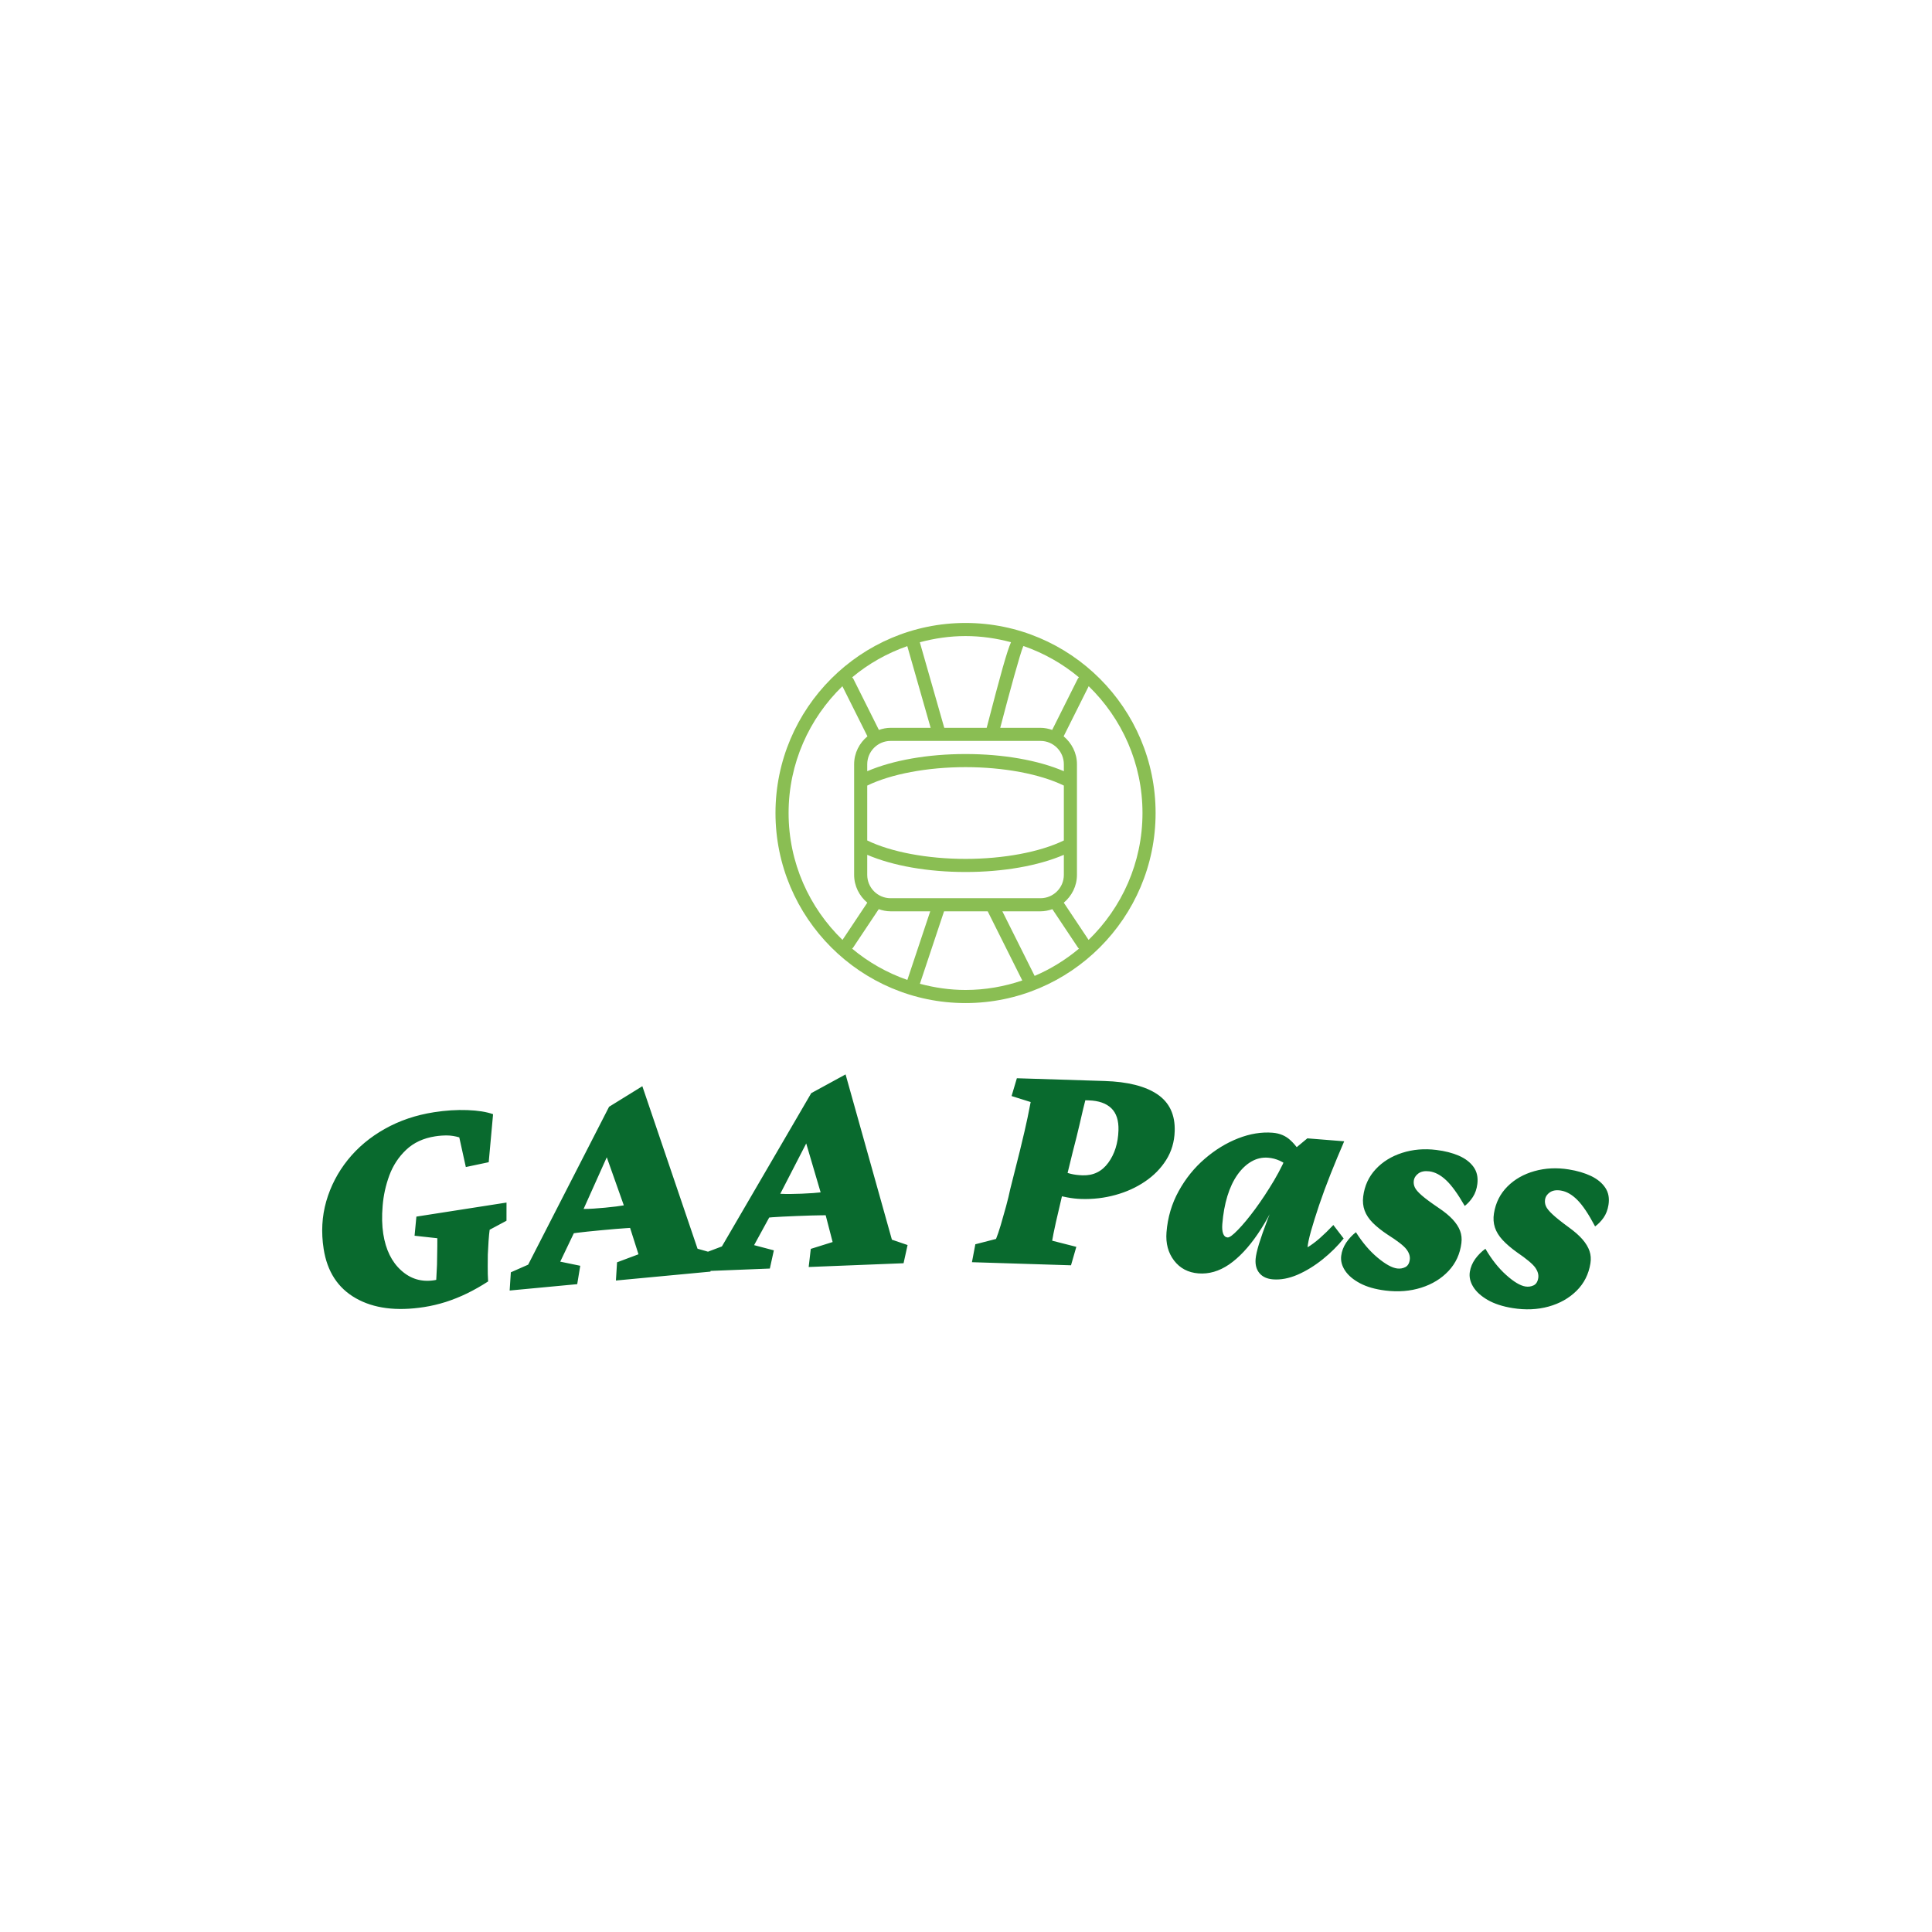 <svg xmlns="http://www.w3.org/2000/svg" version="1.1" xmlns:xlink="http://www.w3.org/1999/xlink" xmlns:svgjs="http://svgjs.dev/svgjs" width="1500" height="1500" viewBox="0 0 1500 1500"><rect width="1500" height="1500" fill="#ffffff"></rect><g transform="matrix(0.667,0,0,0.667,249.394,483.648)"><svg viewBox="0 0 396 211" data-background-color="#ffffff" preserveAspectRatio="xMidYMid meet" height="799" width="1500" xmlns="http://www.w3.org/2000/svg" xmlns:xlink="http://www.w3.org/1999/xlink"><g id="tight-bounds" transform="matrix(1,0,0,1,0.24,0.007)"><svg viewBox="0 0 395.52 210.985" height="210.985" width="395.52"><g><svg viewBox="0 0 395.52 210.985" height="210.985" width="395.52"><g transform="matrix(1,0,0,1,0,138.77)"><svg viewBox="0 0 395.52 72.214" height="72.214" width="395.52"><g id="textblocktransform"><svg viewBox="0 0 395.52 72.214" height="72.214" width="395.52" id="textblock"><g><svg viewBox="0 0 395.52 72.214" height="72.214" width="395.52"><g transform="matrix(1,0,0,1,0,0)"><svg width="395.52" viewBox="2.167 -26.474 195.651 35.722" height="72.214" data-palette-color="#096a2e"><path d="M17.662 8.904v0c-4.203 0.655-7.666 0.206-10.391-1.346-2.717-1.547-4.345-4.046-4.883-7.498v0c-0.394-2.529-0.261-4.945 0.398-7.247 0.667-2.303 1.757-4.4 3.271-6.289 1.52-1.89 3.397-3.461 5.631-4.714 2.233-1.259 4.726-2.103 7.479-2.532v0c1.765-0.275 3.456-0.383 5.071-0.324 1.615 0.059 2.919 0.267 3.913 0.624v0l-0.664 7.3-3.478 0.734-0.997-4.51c-0.644-0.19-1.256-0.287-1.837-0.291-0.588-0.009-1.199 0.035-1.831 0.134v0c-1.798 0.28-3.27 0.965-4.416 2.054-1.14 1.082-1.991 2.378-2.552 3.89-0.554 1.51-0.894 3.054-1.018 4.632-0.133 1.573-0.101 2.991 0.096 4.256v0c0.375 2.404 1.28 4.254 2.717 5.548 1.431 1.302 3.111 1.802 5.041 1.501v0c0.191-0.03 0.379-0.076 0.566-0.139 0.179-0.062 0.379-0.123 0.599-0.184 0.219-0.068 0.418-0.133 0.597-0.194v0l-1.587 2.868 0.238-4.702c0.015-0.292 0.022-0.705 0.02-1.238-0.002-0.533 0.007-1.06 0.026-1.583 0.013-0.522 0.014-0.927 0.003-1.215v0l-3.46-0.382 0.276-2.907 13.704-2.136-0.004 2.764-2.56 1.37c-0.06 0.434-0.116 1.01-0.166 1.726-0.049 0.723-0.087 1.41-0.113 2.062v0c-0.002 0.419-0.007 1.017-0.014 1.794-0.006 0.784 0.014 1.543 0.061 2.278v0c-1.061 0.685-2.123 1.289-3.189 1.812-1.066 0.517-2.149 0.952-3.247 1.306-1.093 0.346-2.193 0.605-3.3 0.778zM40.945 5.421l-10.274 0.968 0.181-2.77 2.633-1.162 12.303-24.009 5.059-3.128 8.394 24.712 2.425 0.686-0.46 2.795-14.377 1.354 0.172-2.768 3.259-1.221-1.712-5.383-0.405-1.74-3.542-9.992 1.483 0.925-4.225 9.418-0.433 1.487-3.063 6.405 3.042 0.628zM39.369-2.145v0l0.556-3.808c0.739-0.043 1.47-0.065 2.193-0.066 0.723-0.001 1.735-0.063 3.036-0.186v0c1.274-0.12 2.317-0.252 3.127-0.395 0.803-0.143 1.556-0.26 2.257-0.353v0l-0.56 3.759c-0.292 0.028-0.845 0.063-1.658 0.106-0.812 0.05-2.048 0.153-3.707 0.309v0c-1.659 0.156-2.886 0.285-3.68 0.387-0.793 0.108-1.315 0.191-1.564 0.247zM70.235 3.047l-10.312 0.41 0.331-2.755 2.691-1.018 13.585-23.308 5.221-2.85 7.044 25.13 2.384 0.816-0.61 2.767-14.429 0.573 0.321-2.755 3.321-1.042-1.418-5.468-0.31-1.759-2.996-10.169 1.431 1.004-4.73 9.175-0.512 1.461-3.405 6.23 3.003 0.792zM69.07-4.593v0l0.761-3.773c0.74-0.003 1.472 0.015 2.194 0.053 0.722 0.038 1.736 0.031 3.042-0.021v0c1.279-0.051 2.327-0.126 3.143-0.225 0.81-0.099 1.568-0.176 2.273-0.23v0l-0.763 3.723c-0.293 0.012-0.847 0.017-1.661 0.016-0.814 0.006-2.053 0.042-3.718 0.108v0c-1.665 0.066-2.897 0.129-3.696 0.187-0.798 0.065-1.323 0.119-1.575 0.162zM116.029 2.553l-15.063-0.472 0.516-2.725 3.147-0.812c0.209-0.507 0.448-1.21 0.717-2.109 0.269-0.905 0.539-1.857 0.81-2.856 0.272-1.005 0.482-1.872 0.631-2.601v0l1.475-5.857c0.551-2.257 0.941-3.942 1.169-5.056 0.228-1.113 0.383-1.892 0.464-2.336v0l-2.903-0.912 0.805-2.706 13.333 0.419c3.518 0.11 6.195 0.785 8.031 2.022 1.835 1.245 2.714 3.113 2.635 5.606v0c-0.051 1.633-0.484 3.093-1.298 4.381-0.807 1.282-1.882 2.375-3.224 3.281-1.336 0.905-2.834 1.585-4.496 2.04-1.669 0.461-3.396 0.664-5.182 0.608v0c-0.706-0.022-1.418-0.101-2.134-0.238-0.716-0.129-1.199-0.248-1.449-0.355v0l0.922-3.573c0.19 0.106 0.547 0.221 1.07 0.344 0.523 0.13 1.121 0.205 1.794 0.226v0c1.633 0.051 2.933-0.588 3.902-1.918 0.969-1.33 1.484-2.972 1.545-4.924v0c0.047-1.499-0.318-2.621-1.095-3.366-0.777-0.745-1.915-1.141-3.414-1.188v0l-0.53-0.017c-0.076 0.284-0.186 0.728-0.332 1.331-0.146 0.602-0.338 1.43-0.578 2.483-0.24 1.046-0.579 2.413-1.019 4.1v0l-1.434 5.858c-0.438 1.841-0.808 3.43-1.111 4.767-0.295 1.338-0.485 2.276-0.568 2.814v0l3.672 0.935zM135.397 3.783v0c-1.562-0.125-2.794-0.775-3.696-1.951-0.902-1.182-1.285-2.617-1.151-4.305v0c0.181-2.266 0.8-4.353 1.856-6.262 1.048-1.902 2.366-3.536 3.953-4.901 1.588-1.371 3.283-2.409 5.084-3.114 1.809-0.705 3.557-0.99 5.245-0.855v0c1.09 0.087 1.999 0.474 2.726 1.161 0.735 0.681 1.44 1.61 2.115 2.788v0l-2.272 1.313c-0.448-0.424-0.949-0.761-1.504-1.013-0.562-0.252-1.145-0.403-1.75-0.451v0c-0.89-0.071-1.732 0.119-2.523 0.57-0.792 0.452-1.504 1.124-2.138 2.016-0.634 0.899-1.145 1.982-1.534 3.249-0.389 1.273-0.647 2.69-0.771 4.252v0c-0.048 0.605-0.007 1.09 0.124 1.454 0.131 0.365 0.356 0.56 0.676 0.586v0c0.286 0.023 0.812-0.363 1.577-1.158 0.772-0.788 1.645-1.841 2.62-3.161 0.968-1.314 1.927-2.769 2.878-4.365 0.944-1.597 1.721-3.203 2.331-4.819v0l1.026-0.159 1.698-1.409 5.602 0.448c-0.714 1.648-1.401 3.302-2.062 4.961-0.662 1.666-1.246 3.251-1.755 4.756-0.501 1.498-0.91 2.803-1.226 3.914-0.31 1.119-0.487 1.947-0.53 2.486v0c0.569-0.336 1.191-0.798 1.867-1.386 0.669-0.589 1.354-1.256 2.056-2.002v0l1.571 2.052c-0.892 1.112-1.956 2.168-3.192 3.165-1.236 0.991-2.509 1.772-3.819 2.343-1.316 0.564-2.562 0.798-3.738 0.705v0c-0.897-0.072-1.578-0.38-2.043-0.926-0.471-0.553-0.67-1.278-0.598-2.175v0c0.043-0.538 0.214-1.3 0.513-2.286 0.307-0.992 0.744-2.234 1.312-3.728 0.567-1.493 1.27-3.249 2.107-5.268v0l0.289 0.023c-1.197 2.921-2.496 5.408-3.898 7.463-1.402 2.055-2.856 3.6-4.363 4.637-1.514 1.029-3.068 1.48-4.663 1.352zM163.816 6.389v0c-1.528-0.189-2.806-0.556-3.833-1.1-1.028-0.544-1.788-1.185-2.281-1.925-0.486-0.739-0.682-1.488-0.588-2.249v0c0.087-0.701 0.337-1.366 0.751-1.993 0.419-0.62 0.915-1.153 1.488-1.599v0c0.994 1.574 2.091 2.862 3.29 3.864 1.199 1.002 2.196 1.552 2.989 1.65v0c0.443 0.055 0.855-0.015 1.236-0.21 0.38-0.195 0.605-0.577 0.676-1.146v0c0.063-0.509-0.107-1.031-0.512-1.564-0.404-0.534-1.366-1.281-2.886-2.242v0c-0.894-0.594-1.636-1.187-2.229-1.778-0.585-0.59-0.999-1.212-1.239-1.866-0.241-0.661-0.314-1.372-0.22-2.133v0c0.201-1.621 0.832-3.004 1.895-4.149 1.055-1.139 2.397-1.97 4.027-2.494 1.63-0.524 3.365-0.671 5.204-0.443v0c1.303 0.161 2.446 0.454 3.428 0.878 0.975 0.43 1.717 0.999 2.227 1.707 0.51 0.708 0.702 1.572 0.576 2.59v0c-0.094 0.761-0.32 1.418-0.678 1.972-0.357 0.547-0.769 1.003-1.237 1.368v0c-1.061-1.844-2.011-3.154-2.849-3.93-0.837-0.782-1.685-1.227-2.545-1.333v0c-0.695-0.086-1.249 0.023-1.663 0.328-0.407 0.299-0.638 0.673-0.694 1.123v0c-0.043 0.344 0.013 0.68 0.168 1.008 0.154 0.328 0.501 0.727 1.04 1.197 0.533 0.469 1.382 1.098 2.548 1.888v0c0.894 0.594 1.61 1.18 2.15 1.758 0.539 0.584 0.917 1.165 1.134 1.742 0.218 0.571 0.286 1.191 0.203 1.859v0c-0.205 1.654-0.853 3.065-1.945 4.233-1.099 1.174-2.488 2.026-4.166 2.557-1.678 0.531-3.5 0.675-5.464 0.432zM183.183 9.06v0c-1.52-0.244-2.784-0.657-3.792-1.237-1.007-0.58-1.744-1.249-2.209-2.006-0.459-0.756-0.628-1.512-0.507-2.269v0c0.112-0.698 0.386-1.353 0.822-1.965 0.441-0.604 0.956-1.119 1.545-1.544v0c0.937 1.609 1.986 2.936 3.148 3.979 1.162 1.044 2.139 1.63 2.929 1.757v0c0.441 0.071 0.855 0.016 1.242-0.165 0.387-0.181 0.626-0.554 0.716-1.12v0c0.081-0.507-0.07-1.034-0.454-1.583-0.385-0.548-1.319-1.329-2.804-2.344v0c-0.872-0.626-1.593-1.245-2.163-1.857-0.564-0.61-0.954-1.247-1.172-1.91-0.217-0.669-0.264-1.383-0.142-2.139v0c0.259-1.613 0.94-2.972 2.043-4.078 1.095-1.1 2.467-1.883 4.114-2.347 1.648-0.464 3.387-0.55 5.217-0.256v0c1.297 0.208 2.428 0.542 3.394 1.001 0.958 0.465 1.68 1.06 2.164 1.786 0.484 0.726 0.645 1.596 0.482 2.61v0c-0.122 0.757-0.371 1.406-0.748 1.946-0.376 0.534-0.805 0.975-1.286 1.323v0c-0.994-1.882-1.896-3.225-2.705-4.031-0.808-0.812-1.64-1.286-2.496-1.423v0c-0.691-0.111-1.249-0.022-1.673 0.267-0.417 0.284-0.661 0.65-0.734 1.098v0c-0.055 0.342-0.011 0.68 0.131 1.014 0.142 0.333 0.475 0.745 0.997 1.233 0.516 0.488 1.342 1.147 2.477 1.978v0c0.872 0.626 1.567 1.238 2.086 1.834 0.518 0.603 0.874 1.197 1.071 1.783 0.197 0.579 0.243 1.2 0.136 1.865v0c-0.264 1.646-0.963 3.032-2.097 4.16-1.141 1.133-2.559 1.935-4.255 2.406-1.696 0.47-3.522 0.548-5.477 0.234z" opacity="1" transform="matrix(1,0,0,1,0,0)" fill="#096a2e" class="wordmark-text-0" data-fill-palette-color="primary" id="text-0"></path></svg></g></svg></g></svg></g></svg></g><g transform="matrix(1,0,0,1,139.339,0)"><svg viewBox="0 0 116.843 116.843" height="116.843" width="116.843"><g><svg xmlns="http://www.w3.org/2000/svg" xmlns:xlink="http://www.w3.org/1999/xlink" version="1.1" x="0" y="0" viewBox="1.5 1.5 29 29" enable-background="new 0 0 32 32" xml:space="preserve" height="116.843" width="116.843" class="icon-icon-0" data-fill-palette-color="accent" id="icon-0"><g fill="#8abe53" data-fill-palette-color="accent"><path d="M16 1.5C8.005 1.5 1.5 8.005 1.5 16S8.005 30.5 16 30.5 30.5 23.995 30.5 16 23.995 1.5 16 1.5zM21.272 28.427L18.809 23.5h2.911c0.318 0 0.619-0.065 0.904-0.164l1.961 2.941c0.02 0.029 0.05 0.043 0.074 0.067C23.644 27.195 22.506 27.901 21.272 28.427zM21.72 22.5H10.28c-0.981 0-1.78-0.799-1.78-1.78V19.19c1.949 0.836 4.625 1.31 7.5 1.31s5.551-0.473 7.5-1.31v1.529C23.5 21.701 22.701 22.5 21.72 22.5zM7.342 26.344c0.024-0.024 0.055-0.038 0.074-0.067l1.961-2.941C9.661 23.435 9.962 23.5 10.28 23.5h3.026l-1.745 5.235C10.007 28.192 8.579 27.382 7.342 26.344zM8.5 13.906c1.822-0.884 4.594-1.406 7.5-1.406s5.678 0.522 7.5 1.406v4.188C21.678 18.978 18.906 19.5 16 19.5s-5.678-0.522-7.5-1.406V13.906zM23.5 12.81c-1.949-0.836-4.625-1.31-7.5-1.31s-5.551 0.473-7.5 1.31V12.28c0-0.981 0.799-1.78 1.78-1.78H21.72c0.981 0 1.78 0.799 1.78 1.78V12.81zM11.556 3.267L13.337 9.5H10.28c-0.314 0-0.61 0.064-0.891 0.16L7.447 5.776c-0.025-0.05-0.061-0.09-0.099-0.127C8.582 4.616 10.007 3.809 11.556 3.267zM21.72 9.5h-3.073c0.728-2.787 1.531-5.702 1.741-6.185 0.014-0.017 0.021-0.039 0.033-0.057 1.559 0.542 2.991 1.353 4.232 2.392-0.038 0.037-0.074 0.077-0.099 0.126L22.611 9.66C22.33 9.564 22.033 9.5 21.72 9.5zM19.469 2.969c-0.304 0.679-0.776 2.37-1.856 6.531h-3.236l-1.865-6.527C13.627 2.674 14.792 2.5 16 2.5 17.201 2.5 18.36 2.673 19.469 2.969zM2.5 16c0-3.793 1.577-7.219 4.104-9.674l1.912 3.824C7.901 10.66 7.5 11.42 7.5 12.28V13.6 18.4v2.319c0 0.855 0.396 1.611 1.005 2.122l-1.893 2.84C4.081 23.226 2.5 19.797 2.5 16zM12.518 29.028l1.843-5.528h3.33l2.638 5.275C18.968 29.238 17.515 29.5 16 29.5 14.794 29.5 13.631 29.326 12.518 29.028zM25.388 25.681l-1.893-2.84c0.609-0.51 1.005-1.267 1.005-2.122V18.4 13.6 12.28c0-0.86-0.401-1.62-1.016-2.131l1.912-3.824C27.923 8.781 29.5 12.207 29.5 16 29.5 19.797 27.919 23.226 25.388 25.681z" fill="#8abe53" data-fill-palette-color="accent"></path></g></svg></g></svg></g><g></g></svg></g><defs></defs></svg><rect width="395.52" height="210.985" fill="none" stroke="none" visibility="hidden"></rect></g></svg></g></svg>